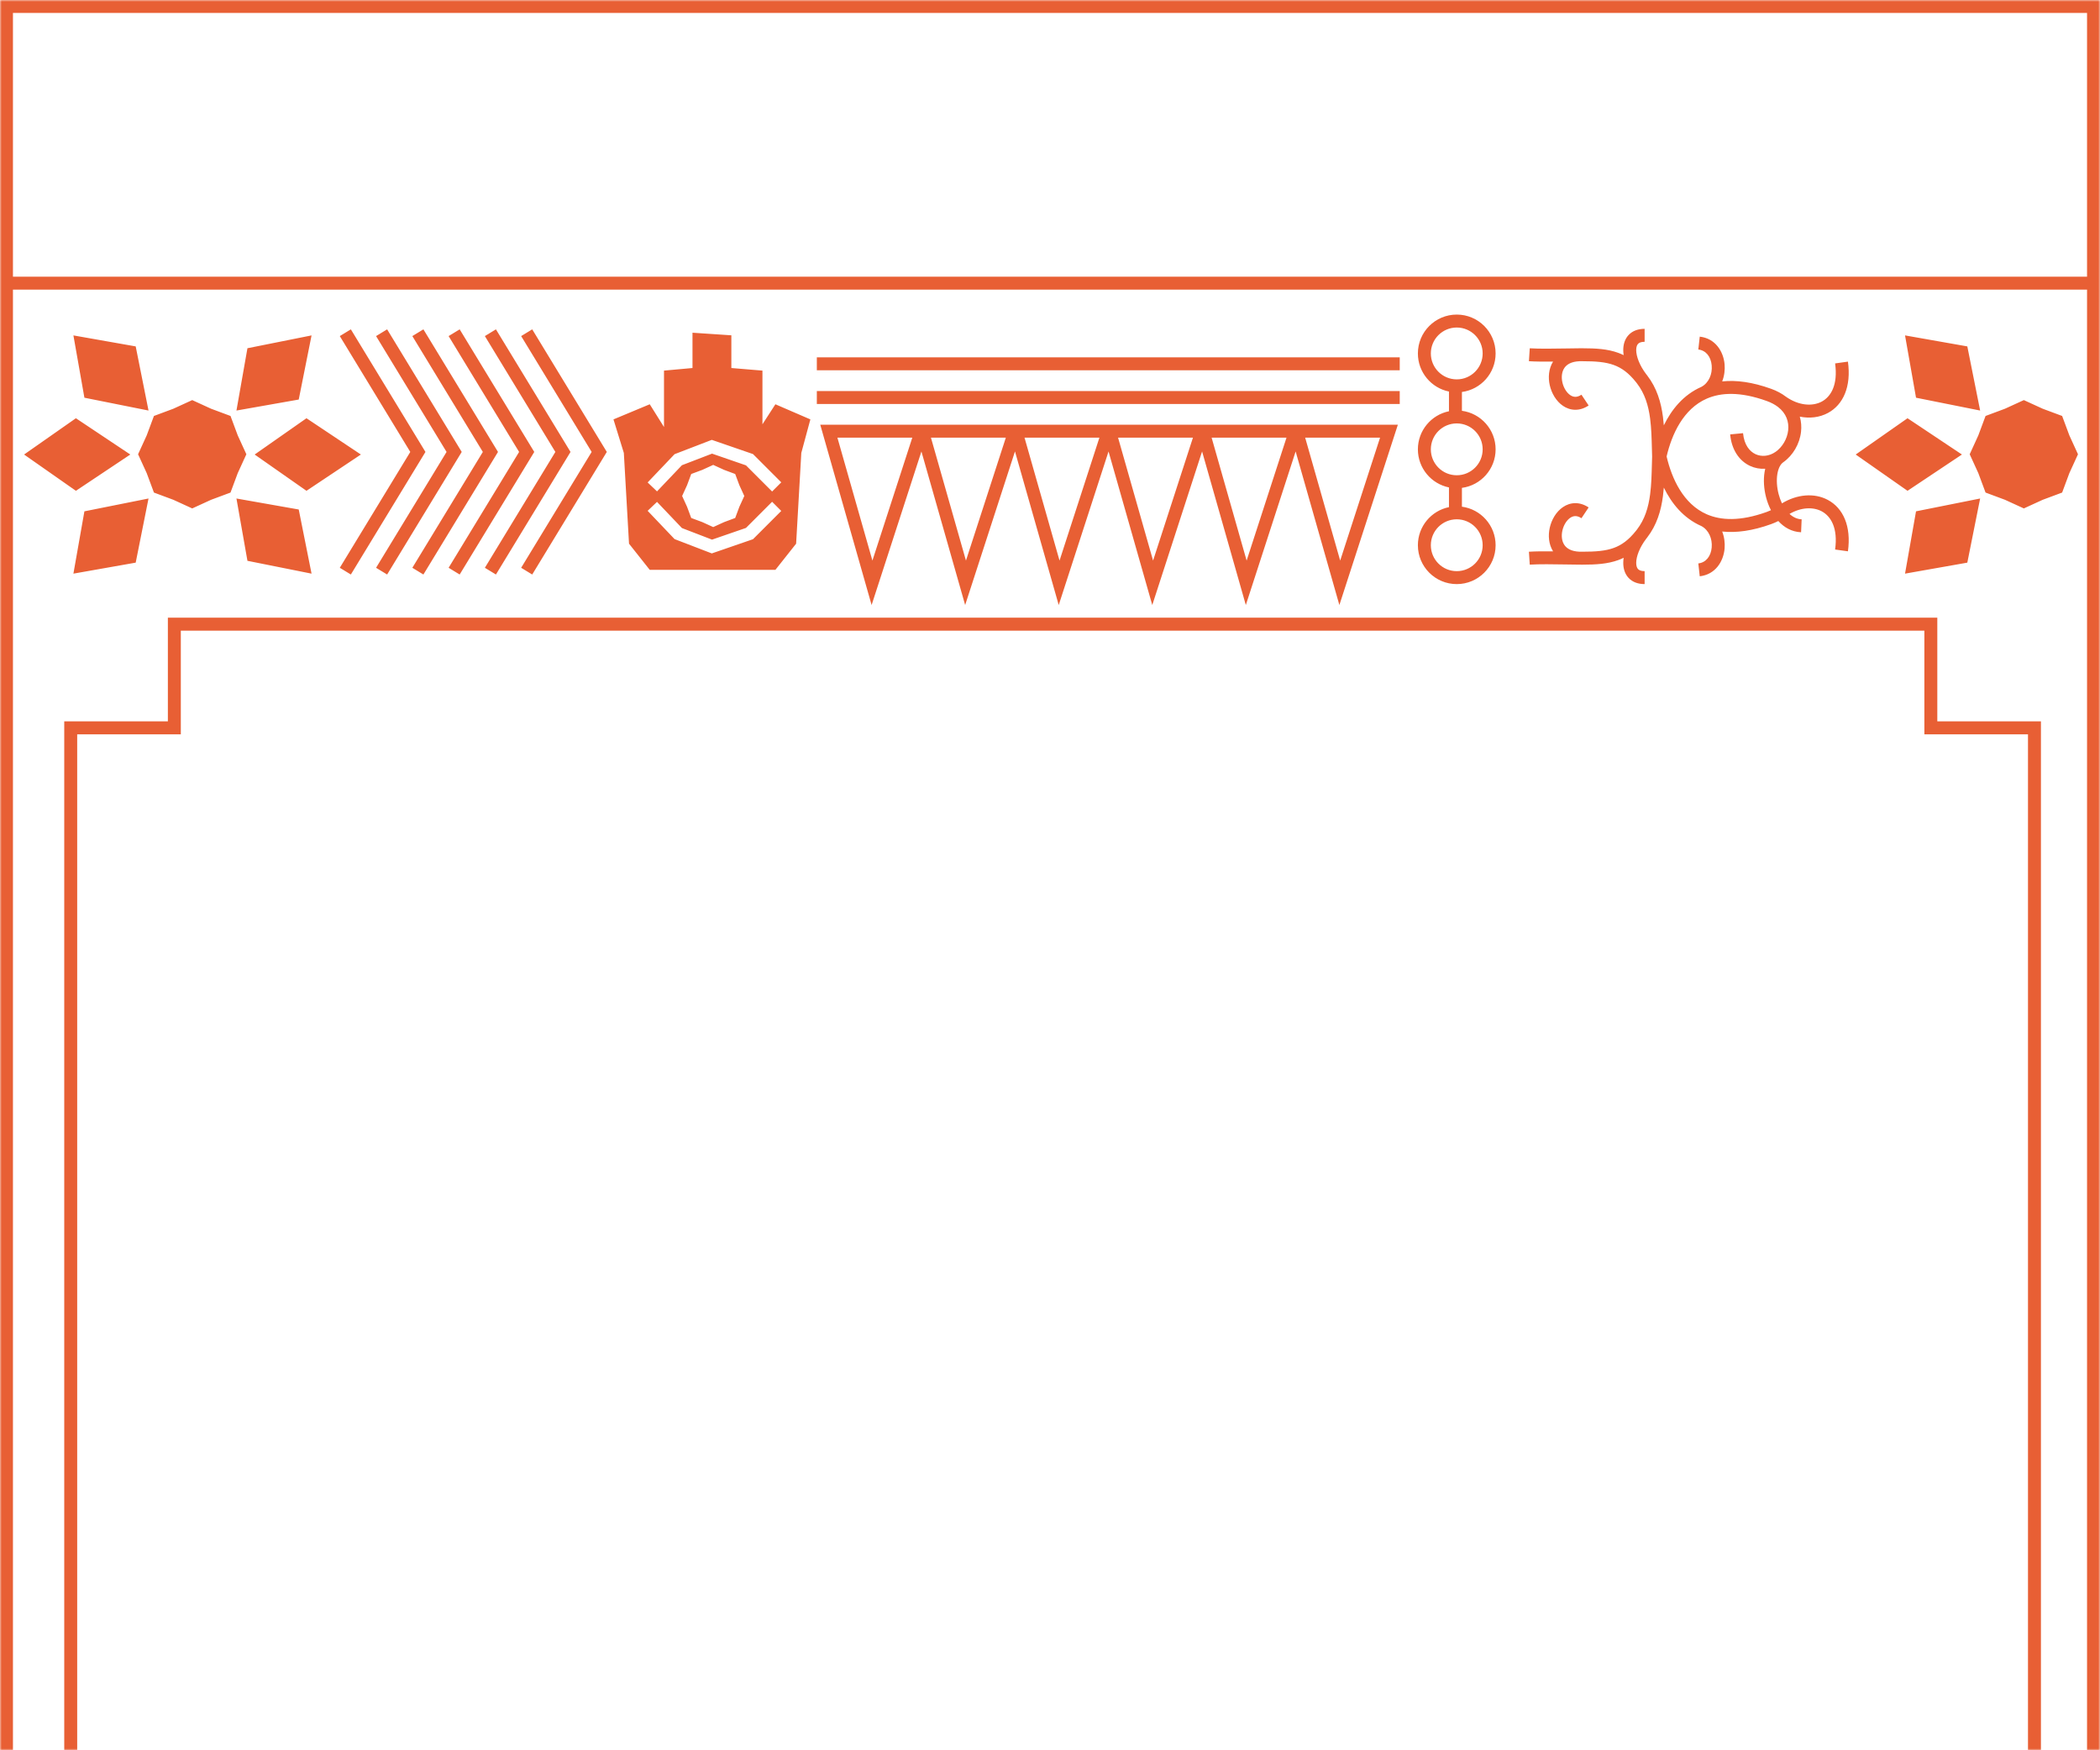 <?xml version="1.0" encoding="UTF-8"?> <svg xmlns="http://www.w3.org/2000/svg" width="600" height="500" viewBox="0 0 600 500" fill="none"><mask id="mask0_93_145" style="mask-type:alpha" maskUnits="userSpaceOnUse" x="0" y="0" width="600" height="500"><rect width="600" height="500" transform="matrix(1 0 0 -1 0 500)" fill="#D9D9D9"></rect></mask><g mask="url(#mask0_93_145)"><path fill-rule="evenodd" clip-rule="evenodd" d="M1.85 0H0V1.85V79.039V80.889V80.89V82.739V674.149V675.998H1.85H598.148H599.998V674.149L599.998 82.739V80.89L599.998 80.889V79.039L599.998 1.85V0H598.148H1.85ZM596.299 79.039V3.699H3.699V79.039H596.299ZM3.699 82.739H596.299V672.299H3.699V82.739ZM47.593 658.009H49.443H551.667H553.517V656.159V628.395H581.275H583.125V626.545V207.918V206.069H581.275H553.517V178.305V176.455H551.667H49.813H47.963V178.305V206.069H20.205H18.355V207.918V626.545V628.395H20.205H47.593V656.159V658.009ZM51.292 654.31V626.545V624.696H49.443H22.055V209.768H49.813H51.663V207.918V180.154H549.818V207.918V209.768H551.667H579.426V624.696H551.667H549.818V626.545V654.31H51.292ZM60.308 116.76L54.921 114.295L49.533 116.76L43.982 118.827L41.915 124.38L39.451 129.768L41.915 135.156L43.982 140.709L49.533 142.776L54.921 145.241L60.308 142.776L65.859 140.709L67.926 135.156L70.39 129.768L67.926 124.38L65.859 118.827L60.308 116.76ZM578.241 114.295L583.628 116.76L589.18 118.827L591.247 124.38L593.711 129.768L591.247 135.156L589.18 140.709L583.628 142.776L578.241 145.241L572.854 142.776L567.302 140.709L565.235 135.156L562.771 129.768L565.235 124.38L567.302 118.827L572.854 116.76L578.241 114.295ZM72.76 129.843L87.564 140.208L103.108 129.843L87.564 119.478L72.76 129.843ZM21.685 140.208L6.881 129.843L21.685 119.478L37.229 129.843L21.685 140.208ZM530.201 129.843L545.005 140.208L560.549 129.843L545.005 119.478L530.201 129.843ZM85.352 114.138L67.556 117.279L70.697 99.48L89.015 95.815L85.352 114.138ZM20.974 163.871L38.77 160.729L42.433 142.407L24.114 146.071L20.974 163.871ZM562.09 160.729L544.294 163.871L547.435 146.071L565.754 142.407L562.09 160.729ZM67.557 142.407L70.698 160.206L89.016 163.871L85.353 145.548L67.557 142.407ZM24.116 113.614L20.975 95.815L38.771 98.956L42.434 117.279L24.116 113.614ZM544.295 95.815L547.436 113.614L565.755 117.279L562.091 98.956L544.295 95.815ZM117.226 129.103L97.086 96.008L100.246 94.085L120.972 128.141L121.557 129.103L120.972 130.064L100.246 164.12L97.086 162.197L117.226 129.103ZM107.449 96.008L127.59 129.103L107.449 162.197L110.609 164.12L131.335 130.064L131.92 129.103L131.335 128.141L110.609 94.085L107.449 96.008ZM137.953 129.103L117.813 96.008L120.973 94.085L141.698 128.141L142.283 129.103L141.698 130.064L120.973 164.12L117.813 162.197L137.953 129.103ZM128.176 96.008L148.316 129.103L128.176 162.197L131.336 164.12L152.061 130.064L152.647 129.103L152.061 128.141L131.336 94.085L128.176 96.008ZM158.676 129.103L138.535 96.008L141.695 94.085L162.421 128.141L163.006 129.103L162.421 130.064L141.695 164.12L138.535 162.197L158.676 129.103ZM148.902 96.008L169.043 129.103L148.902 162.197L152.062 164.12L172.788 130.064L173.373 129.103L172.788 128.141L152.062 94.085L148.902 96.008ZM197.855 95.047L208.958 95.787V105.131L217.841 105.871V121.207L221.542 115.488L231.534 119.808L228.944 129.389L227.463 155.314L221.542 162.789H185.642L179.72 155.314L178.24 129.389L175.279 119.808L185.642 115.488L189.713 121.985V105.871L197.855 105.131V95.047ZM203.371 125.653L204.008 125.873L214.741 129.575L215.145 129.714L215.446 130.016L223.218 137.789L220.602 140.405L213.132 132.933L203.44 129.59L194.835 132.9L187.72 140.372L185.041 137.821L192.443 130.048L192.73 129.746L193.119 129.597L202.741 125.895L203.371 125.653ZM206.868 134.219L203.775 132.804L200.682 134.219L197.494 135.406L196.307 138.594L194.893 141.688L196.307 144.782L197.494 147.97L200.682 149.158L203.775 150.572L206.868 149.158L210.056 147.97L211.243 144.782L212.657 141.688L211.243 138.594L210.056 135.406L206.868 134.219ZM204.008 157.874L203.371 158.094L202.741 157.852L193.119 154.15L192.73 154.001L192.443 153.699L185.041 145.926L187.72 143.375L194.835 150.847L203.44 154.157L213.132 150.814L220.602 143.342L223.218 145.958L215.446 153.731L215.145 154.033L214.741 154.172L204.008 157.874ZM236.811 121.33H234.361L235.032 123.686L247.368 166.997L249.032 172.838L250.906 167.061L263.263 128.97L274.095 166.996L275.759 172.838L277.633 167.06L289.994 128.957L300.829 166.996L302.493 172.838L304.367 167.06L316.724 128.97L327.556 166.996L329.22 172.838L331.094 167.06L343.453 128.963L354.286 166.996L355.95 172.838L357.824 167.06L370.182 128.966L381.015 166.997L382.679 172.838L384.553 167.061L398.603 123.75L399.389 121.33H396.844H263.197H236.811ZM356.18 160.142L346.178 125.029H367.571L356.18 160.142ZM340.84 125.029H319.448L329.45 160.142L340.84 125.029ZM302.723 160.142L292.721 125.029H314.114L302.723 160.142ZM287.379 125.029H265.987L275.989 160.142L287.379 125.029ZM249.262 160.142L239.26 125.029H260.653L249.262 160.142ZM382.909 160.142L372.907 125.029H394.3L382.909 160.142ZM233.381 115.405H399.925V111.706H233.381V115.405ZM399.925 105.78H233.381V102.081H399.925V105.78ZM423.618 100.969C423.618 105.06 420.303 108.375 416.214 108.375C412.126 108.375 408.81 105.06 408.81 100.969C408.81 96.879 412.126 93.563 416.214 93.563C420.303 93.563 423.618 96.879 423.618 100.969ZM427.317 100.969C427.317 106.602 423.125 111.255 417.691 111.977V117.354C423.125 118.077 427.317 122.73 427.317 128.362C427.317 133.994 423.125 138.647 417.691 139.37V144.747C423.125 145.469 427.317 150.122 427.317 155.755C427.317 161.888 422.346 166.86 416.214 166.86C410.082 166.86 405.111 161.888 405.111 155.755C405.111 150.382 408.925 145.901 413.992 144.872V139.245C408.925 138.215 405.111 133.734 405.111 128.362C405.111 122.99 408.925 118.509 413.992 117.479V111.852C408.925 110.823 405.111 106.341 405.111 100.969C405.111 94.836 410.082 89.864 416.214 89.864C422.346 89.864 427.317 94.836 427.317 100.969ZM416.214 135.768C420.303 135.768 423.618 132.453 423.618 128.362C423.618 124.271 420.303 120.956 416.214 120.956C412.126 120.956 408.81 124.271 408.81 128.362C408.81 132.453 412.126 135.768 416.214 135.768ZM423.618 155.755C423.618 159.845 420.303 163.161 416.214 163.161C412.126 163.161 408.81 159.845 408.81 155.755C408.81 151.664 412.126 148.348 416.214 148.348C420.303 148.348 423.618 151.664 423.618 155.755ZM514.23 119.023C517.036 119.585 519.849 119.271 522.26 117.975C526.612 115.635 528.977 110.481 527.981 103.306L524.317 103.815C525.171 109.966 523.096 113.326 520.508 114.717C517.809 116.168 513.861 115.877 510.223 113.296C509.06 112.408 507.671 111.659 506.051 111.075C500.679 109.137 496.04 108.532 492.054 108.956C492.669 107.372 492.884 105.656 492.739 104.054C492.41 100.421 490.123 96.667 485.642 96.169L485.234 99.846C487.415 100.088 488.829 101.887 489.055 104.388C489.281 106.889 488.214 109.394 486.117 110.51C480.948 112.782 477.57 117.019 475.38 121.503C475.315 120.686 475.233 119.88 475.129 119.088C474.582 114.909 473.402 110.862 470.62 107.245C470.526 107.123 470.432 107.003 470.338 106.885C468.449 104.406 467.487 101.809 467.487 99.997C467.487 99.077 467.729 98.534 468.01 98.232C468.268 97.954 468.786 97.636 469.894 97.636V93.937C468.041 93.937 466.431 94.498 465.301 95.713C464.194 96.903 463.788 98.465 463.788 99.997C463.788 100.471 463.826 100.957 463.9 101.452C463.392 101.204 462.872 100.984 462.337 100.79C459.31 99.691 455.975 99.489 452.154 99.49C451.838 99.481 451.528 99.483 451.226 99.493C450.066 99.501 448.779 99.522 447.444 99.544H447.444C443.802 99.604 439.806 99.67 437.074 99.493L436.836 103.185C438.717 103.306 441.202 103.319 443.734 103.296C442.451 105.363 442.299 107.856 442.783 110.025C443.301 112.342 444.615 114.614 446.563 115.936C447.557 116.61 448.737 117.047 450.04 117.061C451.349 117.075 452.656 116.66 453.895 115.834L451.843 112.756C451.14 113.226 450.55 113.367 450.079 113.362C449.603 113.357 449.12 113.201 448.64 112.875C447.638 112.195 446.755 110.834 446.393 109.218C446.035 107.613 446.261 106.08 447.028 105.022C447.674 104.132 448.915 103.289 451.277 103.192C451.573 103.19 451.858 103.189 452.13 103.189C455.909 103.188 458.692 103.402 461.075 104.267C463.295 105.073 465.303 106.497 467.422 109.16C467.468 109.22 467.514 109.281 467.561 109.341C467.587 109.373 467.612 109.405 467.637 109.437C467.657 109.463 467.678 109.488 467.698 109.513C469.937 112.43 470.964 115.77 471.462 119.569C471.82 122.306 471.893 125.145 471.972 128.192V128.192V128.192C471.991 128.915 472.01 129.65 472.033 130.398C472.01 131.145 471.991 131.88 471.972 132.603V132.603C471.893 135.65 471.82 138.489 471.462 141.227C470.964 145.025 469.937 148.365 467.698 151.282C467.658 151.332 467.618 151.382 467.578 151.433C467.526 151.5 467.474 151.567 467.422 151.635C465.303 154.298 463.295 155.722 461.075 156.528C458.692 157.393 455.909 157.608 452.13 157.607C451.858 157.607 451.573 157.605 451.277 157.603C448.915 157.507 447.674 156.663 447.028 155.773C446.261 154.715 446.035 153.183 446.393 151.577C446.755 149.961 447.638 148.6 448.64 147.921C449.12 147.595 449.603 147.439 450.079 147.434C450.55 147.429 451.14 147.57 451.843 148.039L453.895 144.961C452.656 144.135 451.349 143.721 450.04 143.735C448.737 143.748 447.557 144.185 446.563 144.86C444.615 146.181 443.301 148.453 442.783 150.77C442.299 152.939 442.451 155.433 443.734 157.5C441.202 157.477 438.717 157.489 436.836 157.61L437.074 161.302C439.807 161.126 443.803 161.191 447.444 161.251L447.446 161.251C448.78 161.273 450.067 161.294 451.226 161.302C451.528 161.313 451.838 161.314 452.154 161.306C455.975 161.306 459.31 161.104 462.337 160.006C462.872 159.812 463.392 159.592 463.9 159.343C463.826 159.838 463.788 160.325 463.788 160.798C463.788 162.331 464.194 163.892 465.301 165.083C466.431 166.297 468.041 166.858 469.894 166.858V163.159C468.786 163.159 468.268 162.841 468.01 162.563C467.729 162.262 467.487 161.718 467.487 160.798C467.487 158.986 468.449 156.39 470.338 153.911C470.432 153.792 470.526 153.672 470.62 153.55C473.402 149.933 474.582 145.887 475.129 141.707C475.233 140.915 475.315 140.109 475.38 139.292C477.57 143.776 480.948 148.013 486.117 150.285C488.214 151.401 489.281 153.906 489.055 156.408C488.829 158.909 487.415 160.707 485.234 160.949L485.642 164.626C490.123 164.128 492.41 160.374 492.739 156.741C492.884 155.139 492.669 153.424 492.054 151.839C496.04 152.263 500.679 151.659 506.051 149.721C506.776 149.459 507.455 149.164 508.088 148.839C509.732 150.656 511.893 151.932 514.596 152.05L514.756 148.354C513.485 148.299 512.308 147.747 511.289 146.812C514.615 144.878 518.071 144.768 520.508 146.078C523.096 147.47 525.171 150.83 524.317 156.981L527.981 157.49C528.977 150.314 526.612 145.16 522.26 142.82C518.36 140.723 513.406 141.199 509.134 143.792C508.752 142.995 508.432 142.116 508.184 141.171C507.661 139.186 507.539 137.145 507.811 135.451C508.088 133.72 508.725 132.616 509.454 132.092C512.262 130.122 514.193 126.825 514.581 123.344C514.741 121.912 514.639 120.442 514.23 119.023ZM505.988 145.75C505.385 144.571 504.926 143.327 504.606 142.112C503.972 139.702 503.794 137.138 504.158 134.865C504.209 134.546 504.272 134.226 504.348 133.909C502.861 133.998 501.37 133.73 499.994 133.086C496.937 131.654 494.751 128.521 494.33 124.095L498.012 123.744C498.331 127.092 499.883 128.949 501.563 129.735C503.285 130.541 505.453 130.378 507.323 129.068C509.244 127.723 510.631 125.389 510.905 122.934C511.171 120.551 510.392 118.088 507.998 116.251C507.165 115.612 506.112 115.029 504.796 114.554C497.172 111.804 491.661 112.132 487.656 113.874C480.924 116.804 477.633 124.13 476.175 130.398C477.633 136.665 480.924 143.991 487.656 146.921C491.661 148.664 497.172 148.991 504.796 146.241C505.22 146.088 505.617 145.924 505.988 145.75Z" fill="#E85F34"></path></g></svg> 